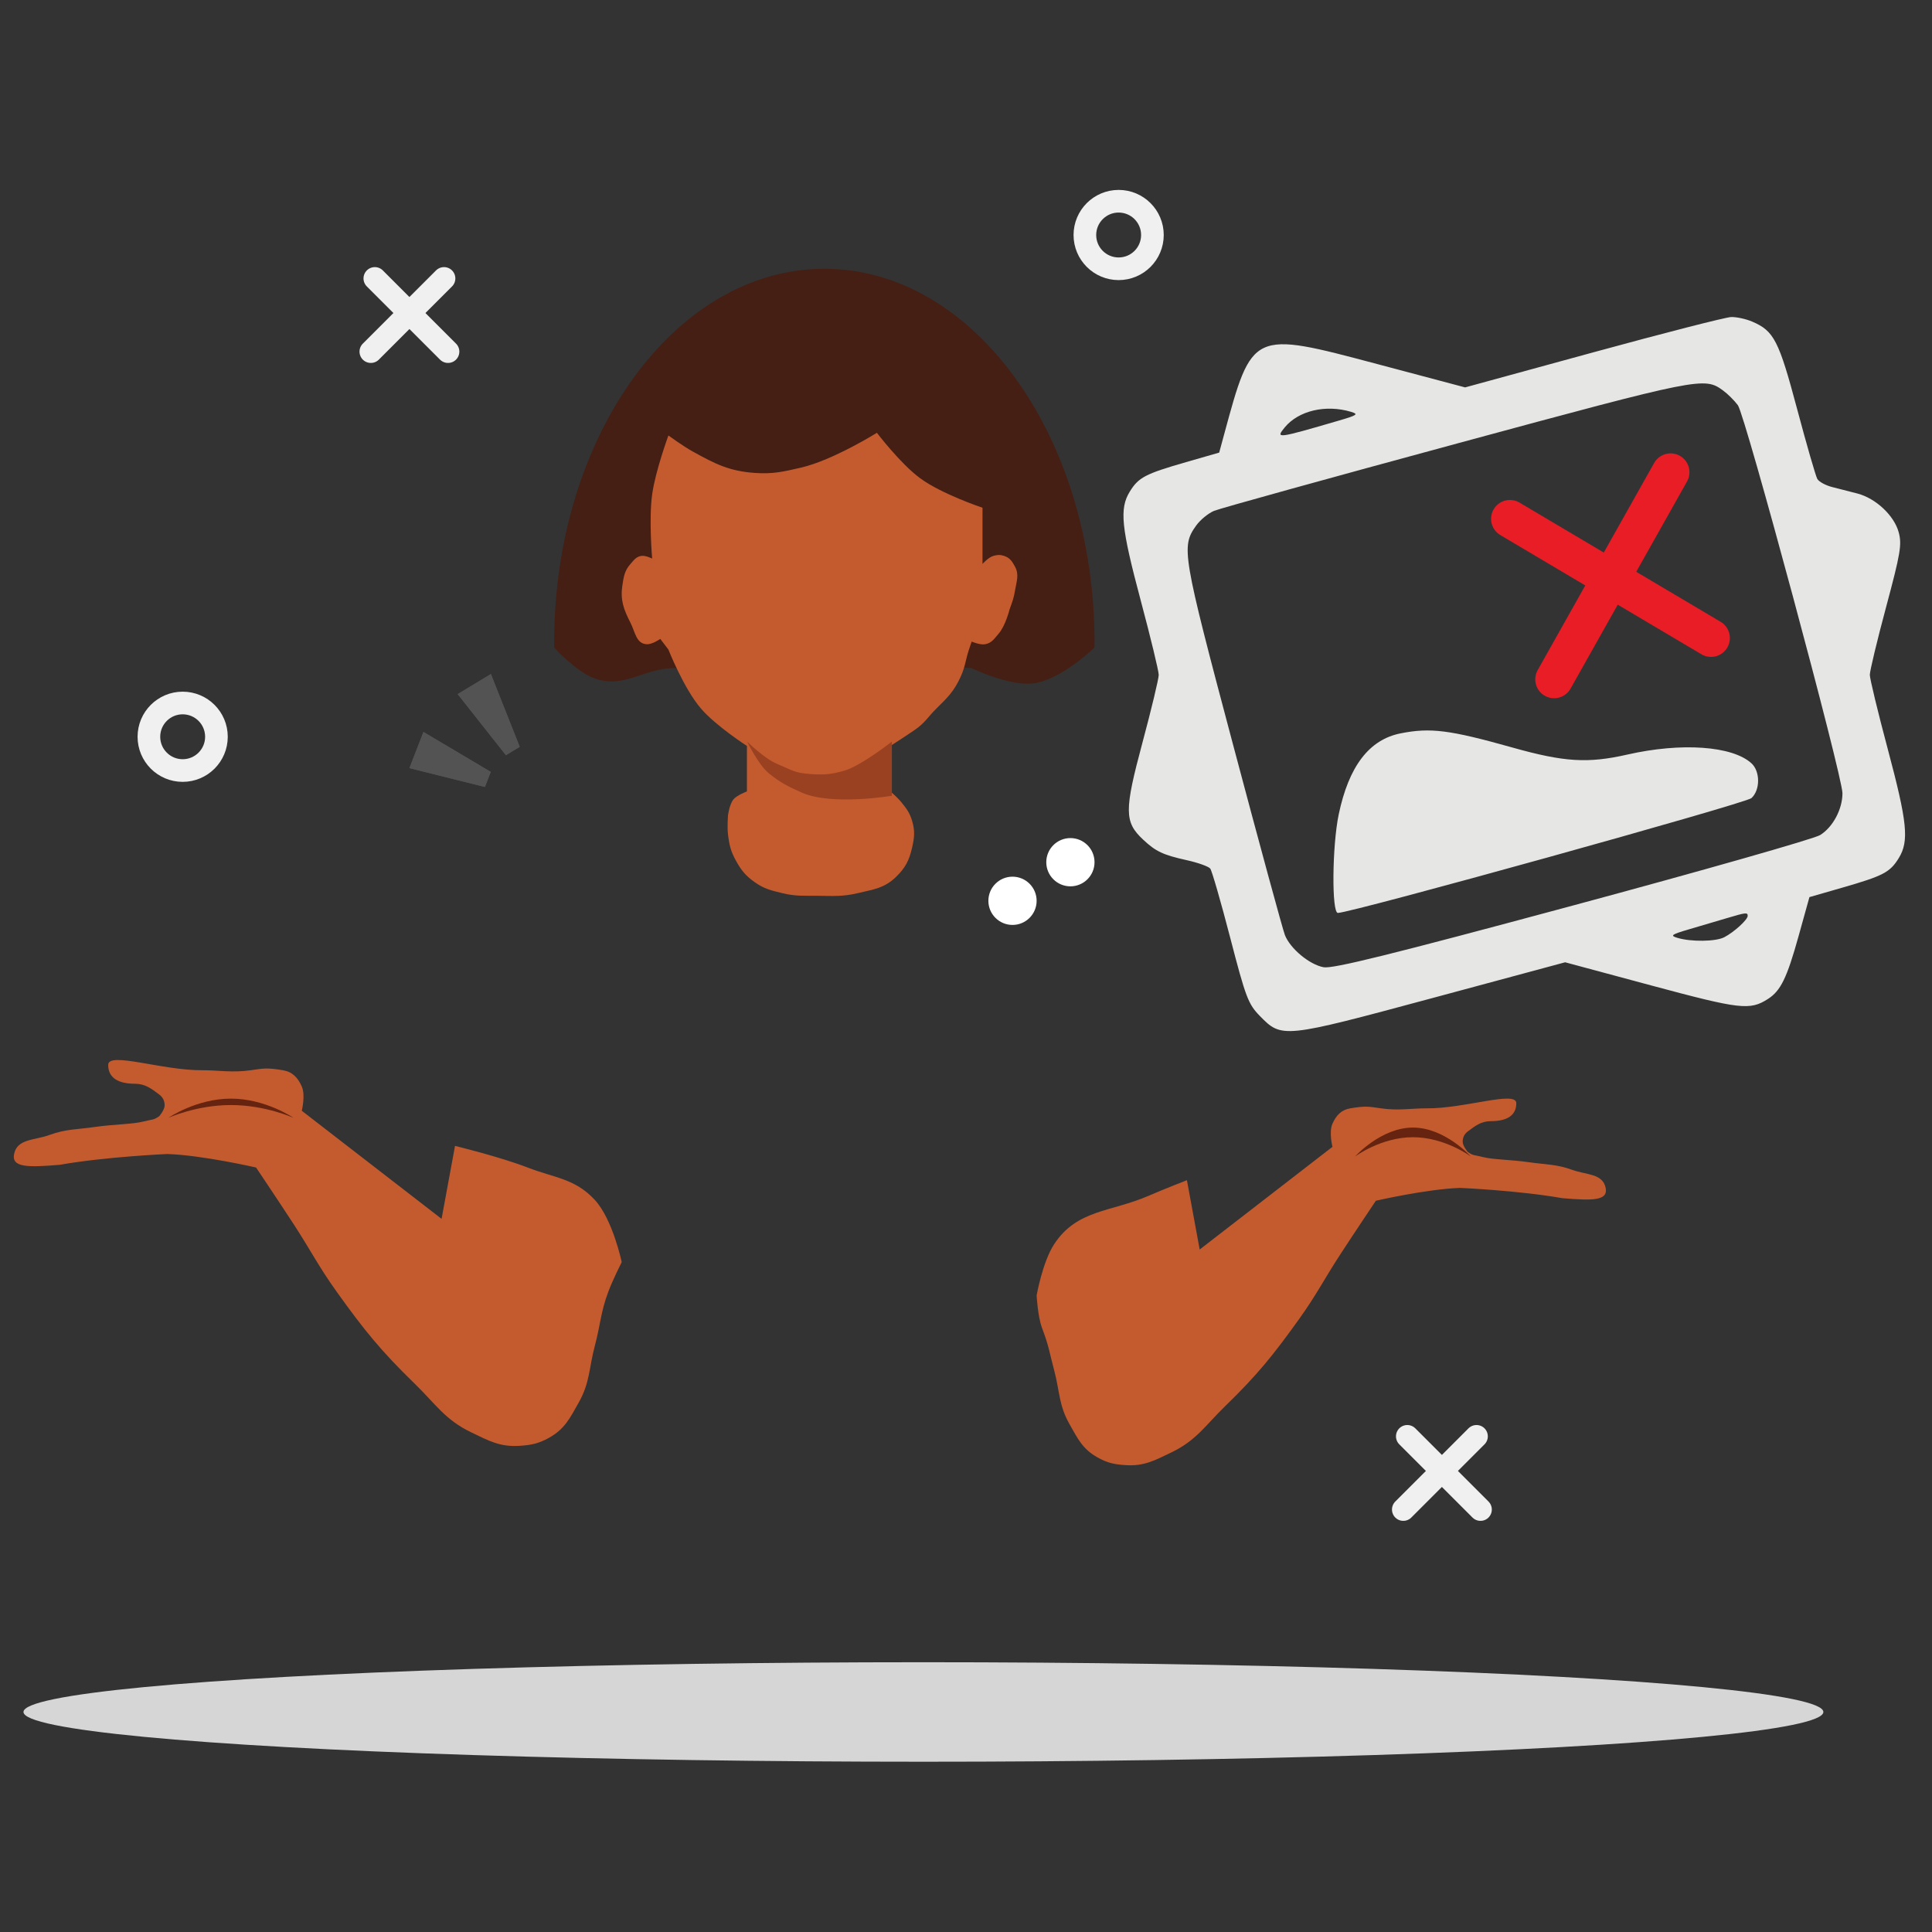 <?xml version="1.0" encoding="utf-8"?>
<!-- Generator: Adobe Illustrator 16.0.0, SVG Export Plug-In . SVG Version: 6.00 Build 0)  -->
<!DOCTYPE svg PUBLIC "-//W3C//DTD SVG 1.1//EN" "http://www.w3.org/Graphics/SVG/1.1/DTD/svg11.dtd">
<svg version="1.1" id="Layer_1" xmlns="http://www.w3.org/2000/svg" xmlns:xlink="http://www.w3.org/1999/xlink" x="0px" y="0px"
	 width="512px" height="512px" viewBox="0 0 512 512" enable-background="new 0 0 512 512" xml:space="preserve">
<rect x="0" y="0" width="512" height="512" fill="#333333" stroke="none"/>
<ellipse fill="#D7D6D6" cx="244.715" cy="453.692" rx="238.495" ry="13.184"/>
<line fill="none" stroke="#F1F0F1" stroke-width="6" stroke-linecap="round" x1="99.333" y1="73.786" x2="118.731" y2="93.185"/>
<line fill="none" stroke="#F1F0F1" stroke-width="6" stroke-linecap="round" x1="98.274" y1="93.185" x2="117.672" y2="73.786"/>
<line fill="none" stroke="#F1F0F1" stroke-width="6" stroke-linecap="round" x1="372.948" y1="380.645" x2="392.347" y2="400.043"/>
<line fill="none" stroke="#F1F0F1" stroke-width="6" stroke-linecap="round" x1="371.89" y1="400.043" x2="391.288" y2="380.645"/>
<circle fill="#FFFFFF" cx="283.668" cy="228.494" r="6.393"/>
<circle fill="#FFFFFF" cx="268.324" cy="238.723" r="6.393"/>
<circle fill="none" stroke="#F1F0F1" stroke-width="6" cx="48.409" cy="195.251" r="8.95"/>
<circle fill="none" stroke="#F1F0F1" stroke-width="6" cx="296.453" cy="62.279" r="8.95"/>
<path fill="#451F13" d="M290.061,170.255c0,0.456-0.008,1.357-0.008,1.357s-8.897,8.644-16.297,9.495
	c-6.535,0.751-16.305-4.069-16.305-4.069s-15.592-0.814-25.522,0c-9.794,0.803-14.982,3.873-24.811,4.069
	c-11.195,0.225-17.16-4.2-28.357-4.069c-8.378,0.099-13.445,5.586-21.268,2.713c-4.962-1.823-10.627-8.139-10.627-8.139
	s-0.006-0.901-0.006-1.357c0-54.69,32.057-99.026,71.6-99.026C258.004,71.229,290.061,115.565,290.061,170.255z"/>
<path fill="#C45B2F" d="M197.943,197.678c0,0-8.207-5.276-12.198-9.929c-4.541-5.295-8.61-15.603-8.61-15.603l-2.154-2.837
	c0,0-2.08,1.49-3.587,1.418c-2.799-0.131-3.045-3.2-4.305-5.674c-1.804-3.542-2.743-6.007-2.152-9.929
	c0.352-2.341,0.576-3.894,2.152-5.674c0.923-1.042,1.486-1.916,2.871-2.128c1.141-0.175,2.869,0.709,2.869,0.709
	s-0.915-10.436,0-17.021c0.871-6.257,4.307-15.603,4.307-15.603s3.812,2.792,6.458,4.255c5.955,3.294,9.695,5.21,16.503,5.674
	c4.786,0.326,7.529-0.337,12.199-1.418c8.423-1.949,20.091-9.22,20.091-9.22s6.23,8.2,11.481,12.057
	c5.735,4.211,16.506,7.801,16.506,7.801v14.894c0,0,1.523-1.738,2.867-2.128c1.079-0.311,1.808-0.351,2.872,0
	c1.503,0.496,2.127,1.452,2.869,2.837c1.179,2.203,0.387,3.919,0,6.383c-0.313,1.993-0.759,3.062-1.436,4.964
	c0,0-1.074,4.312-2.87,6.383c-1.166,1.346-1.825,2.508-3.588,2.837c-1.403,0.261-3.586-0.709-3.586-0.709s-0.445,1.295-0.72,2.128
	c-0.904,2.75-0.969,4.447-2.151,7.092c-1.792,4.006-3.587,5.674-6.458,8.511c-2.386,2.358-2.974,3.765-5.741,5.674
	c-2.263,1.561-6.458,4.255-6.458,4.255v12.057c0,0,1.879,1.615,2.871,2.837c1.414,1.742,2.229,2.823,2.871,4.964
	c0.795,2.655,0.614,4.39,0,7.092c-0.771,3.386-1.789,5.38-4.305,7.801c-3.059,2.942-5.895,3.274-10.046,4.255
	c-4.097,0.968-6.55,0.751-10.763,0.709c-3.654-0.037-5.783,0.16-9.329-0.709c-2.929-0.719-4.716-1.109-7.176-2.837
	c-2.429-1.706-3.586-3.095-5.023-5.674c-1.411-2.533-1.812-4.22-2.153-7.092c-0.229-1.925,0-4.965,0-4.965s0.347-2.873,1.436-4.255
	c0.859-1.094,3.586-2.128,3.586-2.128V197.678z"/>
<path fill="#C45B2F" d="M120.585,303.676c0,0,11.925,2.894,19.235,5.729c7.199,2.792,12.566,2.906,17.815,8.593
	c4.746,5.14,7.125,16.469,7.125,16.469s-2.38,4.715-3.562,7.877c-2.019,5.396-2.082,8.75-3.563,14.321
	c-1.569,5.9-1.272,9.727-4.275,15.038c-2.342,4.141-3.693,7-7.837,9.308c-2.774,1.545-4.671,1.942-7.837,2.147
	c-5.187,0.337-8.137-1.321-12.825-3.579c-6.941-3.344-9.428-7.514-14.962-12.888c-8.942-8.686-13.399-14.204-20.663-24.348
	c-4.825-6.738-6.877-10.958-11.4-17.9c-3.845-5.908-9.974-15.038-9.974-15.038s-14.231-3.271-23.512-3.581
	c0,0-16.39,0.714-28.502,2.861c-8.55,0.72-12.827,0.72-12.11-2.861c0.809-4.048,5.399-3.608,9.262-5.013
	c4.517-1.641,7.358-1.458,12.112-2.149c4.987-0.722,9.977-0.714,12.825-1.431s2.606-0.313,4.275-1.432c0,0,1.422-1.678,1.422-2.866
	c0-1.185-0.478-2.15-1.422-2.862c-2.111-1.593-3.775-2.864-6.416-2.864c-4.274,0-7.125-1.431-7.125-5.012s14.36,1.509,24.937,1.431
	c4.174-0.032,7.838,0.717,12.826,0c3.406-0.489,4.274-0.717,8.552,0c2.53,0.425,3.928,1.948,4.987,4.298
	c1.034,2.292,0,6.442,0,6.442l37.05,28.644L120.585,303.676z"/>
<path fill="#C45B2F" d="M314.546,312.766c0,0-6.181,2.402-10.079,4.101c-10.097,4.395-19.041,3.608-25.109,12.86
	c-3.064,4.677-4.64,13.575-4.64,13.575s0.294,5.571,1.418,8.575c1.918,5.127,1.818,5.938,3.222,11.228
	c1.493,5.606,1.209,9.242,4.061,14.289c2.223,3.931,3.506,6.647,7.446,8.84c2.632,1.469,4.433,1.848,7.442,2.043
	c4.924,0.314,7.726-1.259,12.176-3.401c6.593-3.177,8.955-7.142,14.212-12.246c8.493-8.246,12.724-13.495,19.623-23.13
	c4.582-6.397,6.53-10.408,10.828-17.006c3.65-5.608,9.472-14.286,9.472-14.286s13.516-3.106,22.33-3.401
	c0,0,15.563,0.682,27.07,2.72c8.116,0.682,12.176,0.682,11.497-2.72c-0.767-3.844-5.127-3.427-8.795-4.763
	c-4.291-1.556-6.99-1.383-11.503-2.04c-4.734-0.687-9.474-0.679-12.181-1.36c-2.705-0.68-2.476-0.298-4.061-1.359
	c0,0-1.349-1.593-1.349-2.722c0-1.128,0.452-2.045,1.349-2.722c2.008-1.511,3.586-2.72,6.093-2.72c4.061,0,6.768-1.36,6.768-4.763
	c0-3.4-13.638,1.437-23.684,1.361c-3.966-0.029-7.441,0.68-12.182,0c-3.233-0.465-4.056-0.682-8.121,0
	c-2.402,0.402-3.73,1.851-4.734,4.08c-0.984,2.181,0,6.124,0,6.124l-35.186,27.212L314.546,312.766z"/>
<path display="none" fill="#F47A20" d="M156.398,329.961c-1.744-1.081-2.923-1.283-4.793-2.107
	c-6.709-2.967-11.024-3.606-17.122-7.731c-5.061-3.426-7.709-5.804-11.642-10.541c-1.736-2.085-4.109-5.621-4.109-5.621
	s1.708-6.843,2.74-11.242c1.41-6.019,1.98-9.444,3.423-15.458c1.257-5.234,2.215-8.104,3.425-13.35
	c1.195-5.185,1.5-8.176,2.739-13.351c1.595-6.663,2.225-10.531,4.795-16.865c1.608-3.964,2.874-6.02,4.793-9.836
	c2.085-4.146,2.505-7.012,5.479-10.54c1.86-2.206,3.037-3.425,5.479-4.919c2.905-1.778,4.866-2.34,8.218-2.811
	c4.536-0.636,7.181,0.356,11.642,1.406c4.7,1.105,7.079,2.624,11.644,4.215c2.402,0.839,4.16,3.707,6.164,2.109
	c0.761-0.608,1.369-2.109,1.369-2.109s1.403-2.084,2.739-2.811c2.128-1.155,6.165,0,6.165,0s-3.074,3.98-3.425,7.027
	c-0.318,2.779,0.247,4.476,1.37,7.026c1.949,4.425,4.721,6.162,8.904,8.432c4.129,2.241,6.974,2.698,11.642,2.811
	c5.191,0.126,8.528-0.124,13.013-2.811c4.585-2.746,8.06-5.162,8.903-10.54c0.767-4.883-4.109-11.945-4.109-11.945
	s2.566-0.448,4.109,0c3.296,0.958,2.147,6.213,5.479,7.027c2.717,0.663,4.276-0.993,6.849-2.108
	c4.784-2.074,6.007-6.125,10.957-7.73c5.102-1.652,8.732-2.038,13.699,0c4.23,1.735,5.767,4.341,8.905,7.73
	c5.464,5.905,7.082,10.456,10.955,17.565c4.613,8.467,6.855,13.443,10.271,22.485c3.641,9.631,5.823,15.115,7.537,25.297
	c2.317,13.792,0,35.835,0,35.835s-11.053,5.639-17.809,9.837c-5.773,3.588-10.28,4.337-14.384,9.839
	c-3.803,5.099-5.477,15.458-5.477,15.458l-4.11-25.297c0,0-4.807,20.903-4.11,34.432c0.489,9.459,2.063,14.65,4.11,23.891
	c3.679,16.584,13.016,41.456,13.016,41.456s-25.196-12.431-42.464-12.646c-14.793-0.19-22.381,10.878-36.982,8.431
	c-8.529-1.429-11.983-7.237-20.546-8.431c-13.112-1.836-32.874,8.431-32.874,8.431s10.371-23.901,14.383-40.051
	c2.019-8.139,3.592-12.701,4.108-21.081c0.646-10.464-2.739-26.703-2.739-26.703l-4.793,6.325c0,0-1.485-2.712-2.74-4.215
	C159.588,332.254,158.511,331.265,156.398,329.961z"/>
<path fill="#66230F" d="M77.816,296.259c0,0-7.441-3.411-16.621-3.411c-9.18,0-16.622,3.411-16.622,3.411s7.441-5.114,16.622-5.114
	C70.375,291.145,77.816,296.259,77.816,296.259z"/>
<path fill="#66230F" d="M359.104,306.487c0,0,6.867-5.114,15.343-5.114s15.343,5.114,15.343,5.114s-6.867-7.671-15.343-7.671
	S359.104,306.487,359.104,306.487z"/>
<path fill="#9A4121" d="M198.003,196.53c0,0,4.613,4.563,7.961,5.914c2.725,1.099,4.367,2.229,7.237,2.534
	c4.231,0.45,6.751,0.435,10.855-0.845c4.274-1.332,12.304-7.603,12.304-7.603v14.36c0,0-15.885,2.696-23.884-0.844
	c-3.544-1.569-5.559-2.561-8.684-5.068C200.988,202.727,198.003,196.53,198.003,196.53z"/>
<path fill="#535353" d="M121.288,183.947l8.803-5.318l7.644,19.283l-3.667,2.216L121.288,183.947z"/>
<path fill="#535353" d="M121.288,183.947l8.803-5.318l7.644,19.283l-3.667,2.216L121.288,183.947z"/>
<path fill="#535353" d="M108.502,203.562l3.715-9.589l17.837,10.585l-1.547,3.996L108.502,203.562z"/>
<path fill="#535353" d="M108.502,203.562l3.715-9.589l17.837,10.585l-1.547,3.996L108.502,203.562z"/>
<line fill="none" stroke="#E81D25" stroke-width="10" stroke-linecap="round" x1="400.147" y1="137.499" x2="453.436" y2="169.086"/>
<line fill="none" stroke="#E81D25" stroke-width="10" stroke-linecap="round" x1="411.857" y1="180.038" x2="442.721" y2="125.149"/>
<path fill="#E6E6E5" d="M422.229,93.375l-33.955,9.289l-23.271-6.181c-33.288-8.839-33.123-8.917-40.635,18.785l-1.269,4.675
	l-8.795,2.53c-10.811,3.113-12.581,4.041-14.898,7.806c-2.782,4.525-2.283,9.447,2.919,28.932
	c2.609,9.771,4.747,18.605,4.747,19.634c0.005,1.029-1.938,9.121-4.317,17.981c-4.835,18.014-4.817,20.993,0.157,25.658
	c3.406,3.191,5.264,4.068,11.654,5.49c2.949,0.657,5.722,1.652,6.161,2.211c0.441,0.56,2.821,8.802,5.289,18.315
	c4.115,15.844,4.771,17.582,7.841,20.724c5.846,5.988,6.068,5.964,45.702-4.715l35.218-9.493l22.862,6.152
	c23.566,6.338,26.073,6.633,30.854,3.588c3.391-2.157,5.047-5.539,8.118-16.566l2.906-10.443l8.783-2.529
	c10.803-3.115,12.571-4.043,14.889-7.807c2.781-4.525,2.282-9.446-2.92-28.931c-2.609-9.771-4.747-18.606-4.747-19.635
	c-0.005-1.029,1.938-9.121,4.318-17.981c3.808-14.193,4.207-16.549,3.341-19.783c-1.187-4.435-6.051-9.007-10.945-10.29
	c-1.923-0.504-4.93-1.276-6.678-1.714c-1.748-0.439-3.531-1.411-3.955-2.162c-0.425-0.749-2.832-9.081-5.345-18.514
	c-4.854-18.208-6.136-20.698-11.909-23.173c-1.646-0.705-4.157-1.25-5.581-1.21C457.344,84.055,440.897,88.268,422.229,93.375z
	 M456.588,103.453c1.246,0.904,3.034,2.677,3.97,3.939c1.936,2.604,27.712,98.25,27.712,102.823c0,4.235-2.537,8.99-5.911,11.083
	c-1.61,0.998-31.167,9.421-65.684,18.719c-48.321,13.016-63.484,16.768-65.922,16.309c-3.756-0.71-8.823-4.926-10.238-8.523
	c-0.56-1.416-6.718-24.033-13.69-50.259c-13.542-50.937-13.829-52.624-9.858-58.226c1.078-1.521,3.226-3.294,4.774-3.938
	c1.546-0.644,30.543-8.682,64.438-17.862C450.566,100.078,451.641,99.864,456.588,103.453z M358.042,109.14
	c2.051,0.615,1.666,0.891-3.254,2.327c-16.432,4.798-16.821,4.849-14.321,1.801C344.12,108.827,351.345,107.128,358.042,109.14z
	 M371.195,194.343c-8.351,1.649-13.745,8.711-16.422,21.484c-1.748,8.359-1.898,26.134-0.22,26.111
	c3.676-0.05,108.06-29.032,109.596-30.429c2.354-2.142,2.354-7.092-0.003-9.235c-5.064-4.606-18.579-5.556-32.863-2.309
	c-10.491,2.385-16.722,2.004-30.477-1.863C384.146,193.422,379.102,192.781,371.195,194.343z M463.157,242.727
	c0,1.01-3.641,4.322-6.22,5.655c-2.248,1.164-8.775,1.251-12.387,0.167c-2.05-0.615-1.666-0.891,3.254-2.331
	c3.071-0.898,7.467-2.196,9.77-2.883C462.703,241.803,463.157,241.753,463.157,242.727z"/>
</svg>
